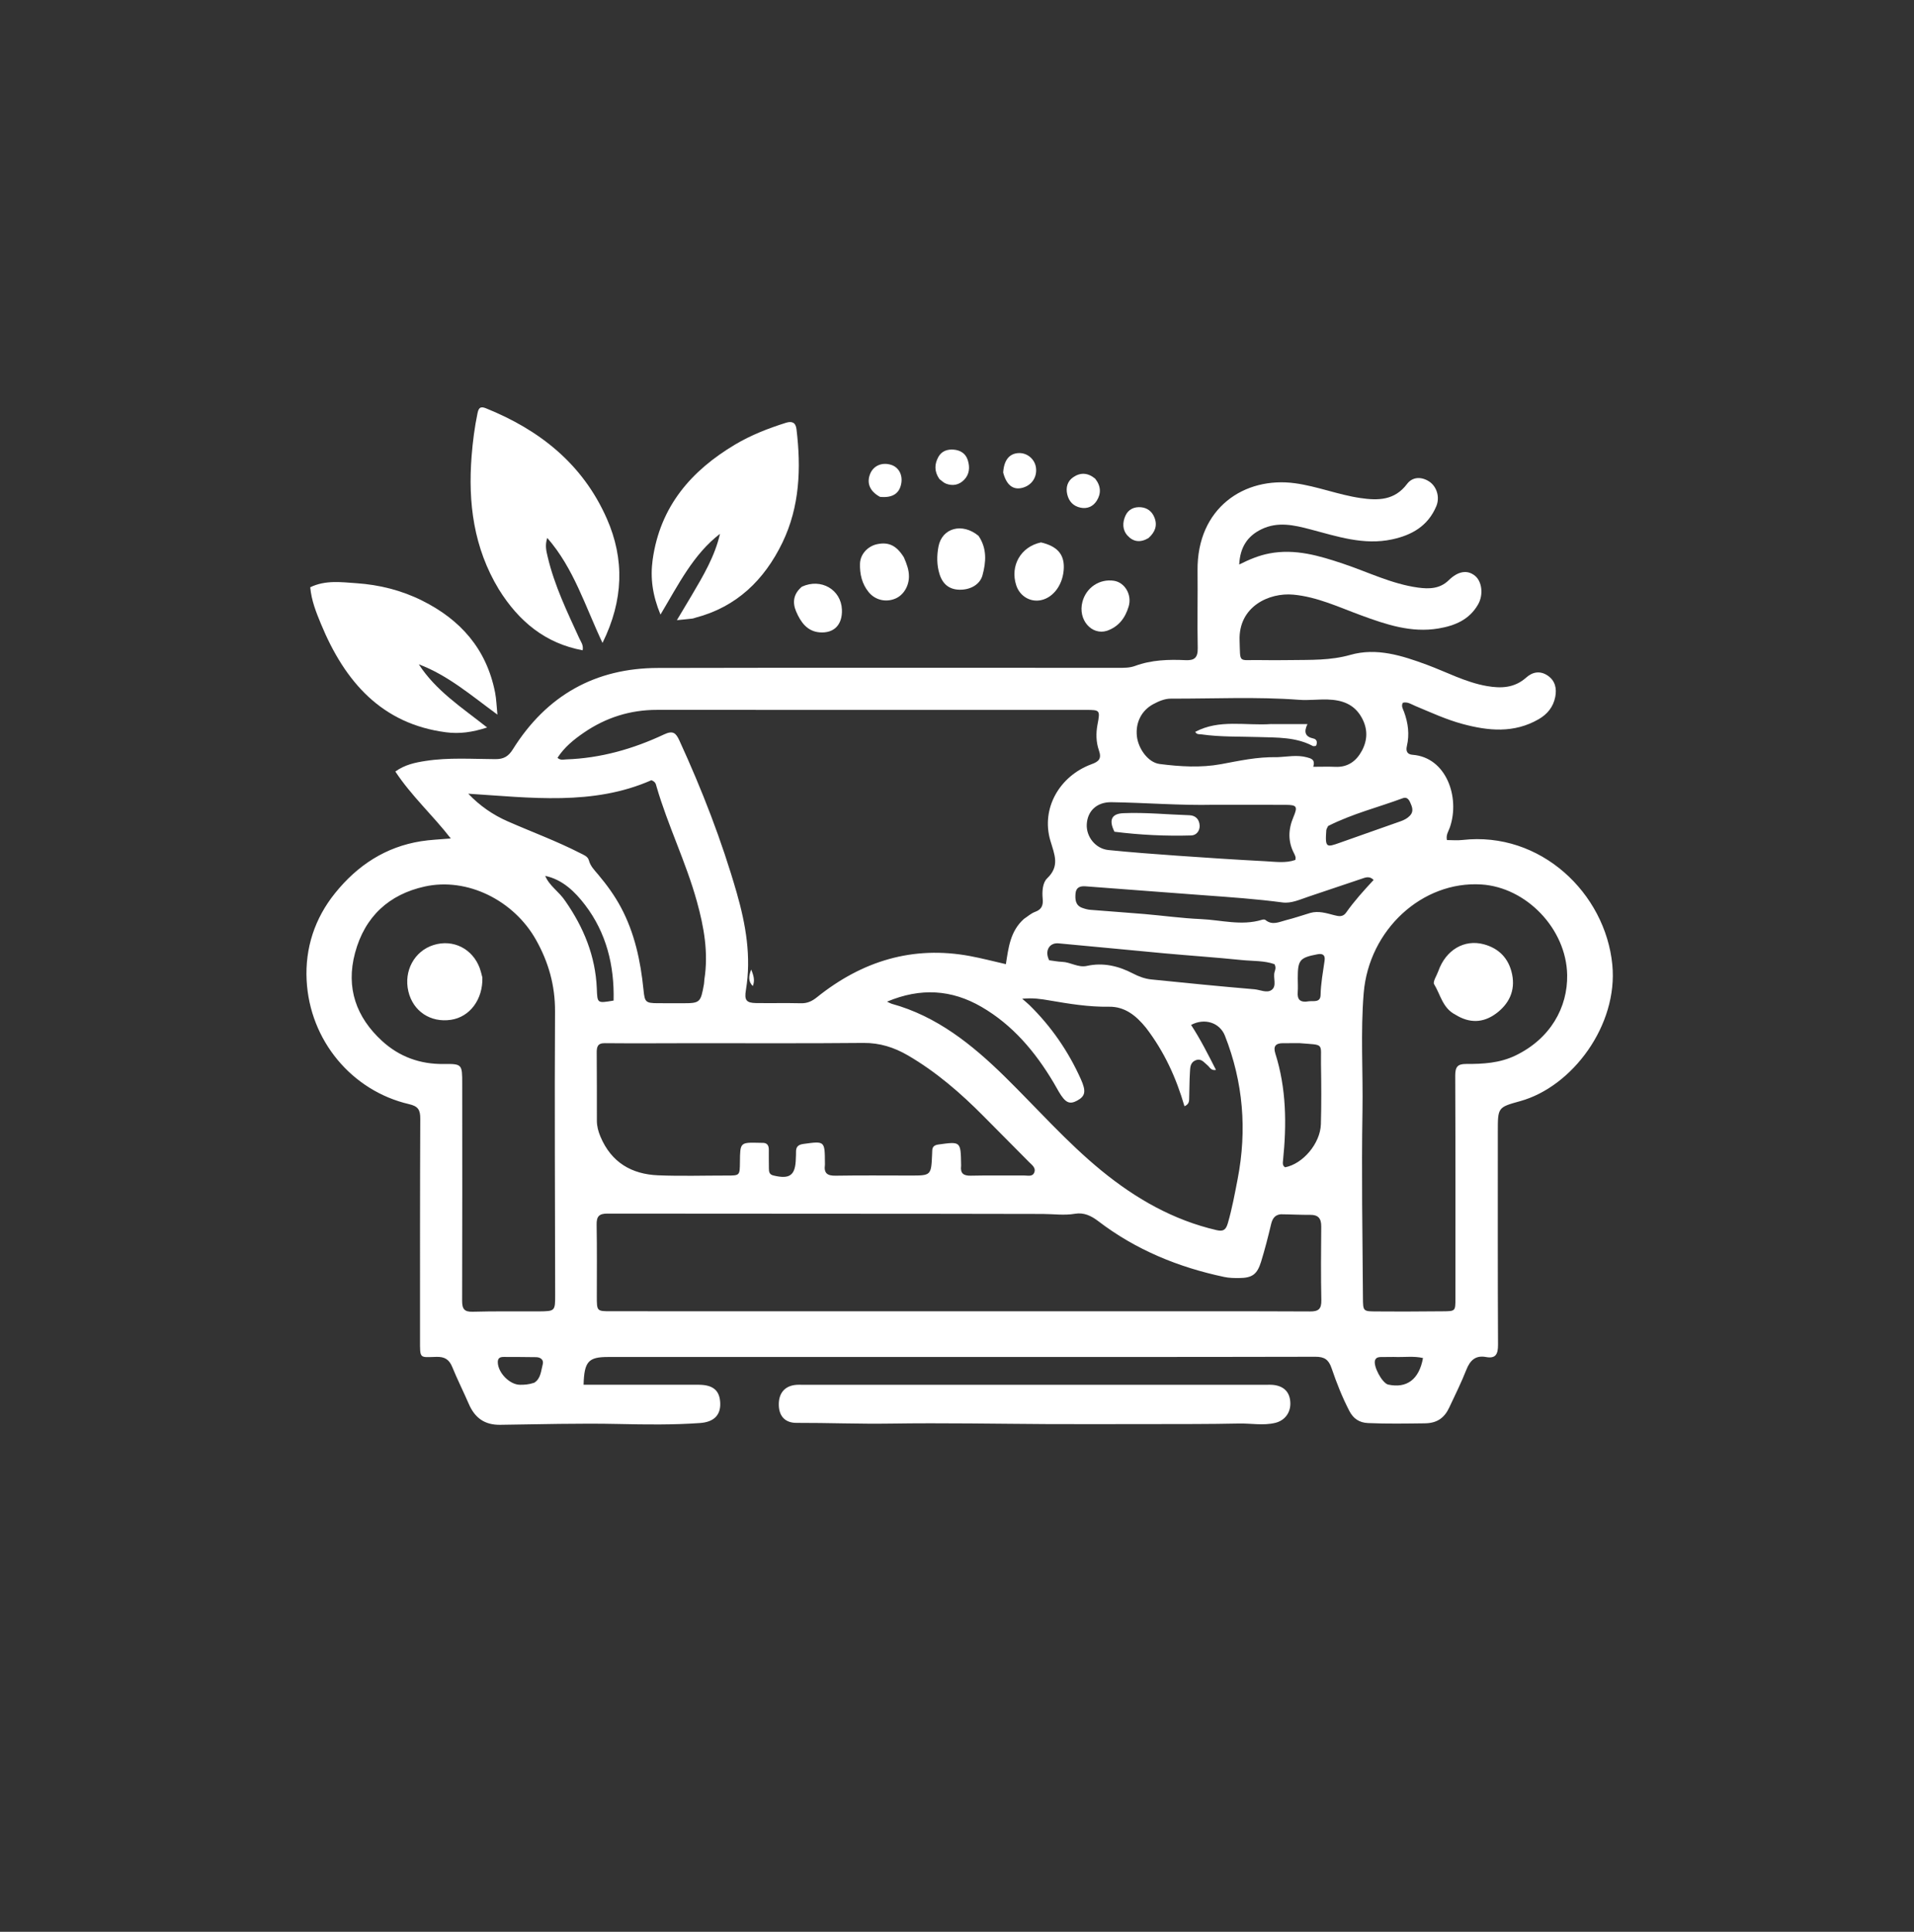 <svg width="110" height="111" viewBox="0 0 110 111" fill="none" xmlns="http://www.w3.org/2000/svg">
<rect x="0" y="0" width="110" height="111" fill="#333333" stroke="none"/>
<path d="M39.315 79.568C39.637 79.568 39.906 79.566 40.174 79.568C40.993 79.576 41.37 79.906 41.393 80.632C41.415 81.331 41.008 81.712 40.228 81.767C38.672 81.877 37.114 81.857 35.558 81.822C33.285 81.771 31.015 81.841 28.744 81.869C27.858 81.88 27.293 81.481 26.941 80.667C26.634 79.956 26.284 79.265 25.992 78.548C25.812 78.107 25.547 77.954 25.087 77.965C24.104 77.988 24.138 78.103 24.139 76.973C24.14 72.742 24.134 68.512 24.153 64.282C24.156 63.764 24.027 63.564 23.506 63.443C20.23 62.682 17.797 59.795 17.622 56.318C17.53 54.481 18.085 52.774 19.254 51.323C20.555 49.707 22.171 48.662 24.19 48.338C24.729 48.251 25.278 48.234 25.907 48.178C24.86 46.829 23.65 45.741 22.72 44.331C23.269 43.938 23.857 43.816 24.451 43.724C25.786 43.516 27.131 43.614 28.471 43.62C28.94 43.622 29.215 43.47 29.47 43.062C31.424 39.935 34.234 38.389 37.808 38.381C46.631 38.361 55.454 38.373 64.277 38.374C64.6 38.374 64.922 38.379 65.231 38.265C66.177 37.916 67.159 37.887 68.144 37.933C68.642 37.956 68.846 37.793 68.835 37.239C68.804 35.755 68.841 34.27 68.825 32.786C68.784 29.183 71.522 27.369 74.431 27.768C75.715 27.945 76.92 28.434 78.194 28.619C79.197 28.765 80.148 28.761 80.865 27.808C81.18 27.389 81.693 27.38 82.133 27.665C82.565 27.945 82.768 28.56 82.545 29.089C82.062 30.233 81.13 30.752 80.004 30.993C78.376 31.343 76.853 30.823 75.313 30.419C74.373 30.172 73.437 29.952 72.489 30.415C71.681 30.81 71.269 31.455 71.219 32.436C71.802 32.145 72.352 31.915 72.949 31.801C74.435 31.516 75.822 31.932 77.201 32.394C78.627 32.872 79.991 33.556 81.497 33.763C82.135 33.85 82.754 33.835 83.257 33.343C83.792 32.819 84.327 32.721 84.774 33.088C85.17 33.413 85.265 34.171 84.95 34.725C84.441 35.62 83.597 35.955 82.67 36.112C81.111 36.375 79.667 35.887 78.227 35.358C76.949 34.889 75.703 34.295 74.33 34.168C72.938 34.038 71.175 34.852 71.241 36.794C71.287 38.14 71.15 37.91 72.322 37.928C72.949 37.938 73.576 37.937 74.202 37.928C75.342 37.913 76.471 37.952 77.605 37.63C79.114 37.2 80.576 37.67 82.001 38.196C83.144 38.619 84.23 39.206 85.444 39.419C86.27 39.564 87.039 39.535 87.716 38.93C88.089 38.597 88.526 38.531 88.954 38.823C89.38 39.115 89.479 39.563 89.381 40.051C89.265 40.629 88.924 41.04 88.427 41.327C87.008 42.144 85.539 41.999 84.05 41.598C83.111 41.344 82.23 40.936 81.334 40.562C81.109 40.468 80.893 40.308 80.621 40.381C80.516 40.58 80.634 40.744 80.694 40.908C80.928 41.548 81.013 42.201 80.855 42.87C80.781 43.183 80.898 43.348 81.182 43.37C83.117 43.515 83.923 45.808 83.326 47.541C83.25 47.762 83.094 47.964 83.156 48.269C83.451 48.269 83.751 48.299 84.046 48.265C88.54 47.754 92.261 51.325 92.662 55.432C93 58.901 90.369 62.442 87.363 63.272C86.079 63.626 86.081 63.635 86.081 65.019C86.082 69.1 86.072 73.182 86.093 77.264C86.096 77.82 85.954 78.074 85.404 77.974C84.81 77.865 84.491 78.15 84.271 78.71C83.982 79.447 83.626 80.156 83.291 80.874C83.01 81.478 82.584 81.775 81.893 81.784C80.802 81.797 79.714 81.817 78.624 81.769C78.124 81.747 77.778 81.517 77.548 81.072C77.141 80.285 76.814 79.46 76.53 78.622C76.359 78.119 76.116 77.958 75.601 77.959C67.705 77.977 59.81 77.971 51.915 77.971C46.257 77.972 40.6 77.972 34.943 77.972C33.818 77.972 33.576 78.229 33.539 79.568C35.448 79.568 37.355 79.568 39.315 79.568ZM58.847 52.8C59.059 52.663 59.255 52.48 59.485 52.397C59.86 52.261 59.962 52.031 59.924 51.638C59.884 51.228 59.918 50.721 60.179 50.472C60.921 49.762 60.605 49.111 60.365 48.3C59.822 46.462 60.88 44.593 62.734 43.91C63.151 43.757 63.324 43.598 63.156 43.116C62.992 42.644 62.979 42.137 63.075 41.633C63.233 40.802 63.222 40.791 62.404 40.791C54.188 40.789 45.971 40.791 37.754 40.789C36.225 40.788 34.824 41.228 33.554 42.099C32.978 42.494 32.433 42.934 32.04 43.544C32.214 43.701 32.378 43.64 32.532 43.635C34.508 43.568 36.381 43.038 38.166 42.199C38.677 41.959 38.844 42.111 39.047 42.553C40.347 45.388 41.477 48.291 42.34 51.299C42.861 53.118 43.187 54.971 42.869 56.883C42.771 57.469 42.887 57.628 43.455 57.636C44.314 57.648 45.174 57.627 46.033 57.647C46.395 57.655 46.663 57.533 46.952 57.301C49.552 55.214 52.465 54.325 55.743 54.934C56.423 55.06 57.093 55.237 57.809 55.4C57.961 54.453 58.053 53.513 58.847 52.8ZM73.602 69.772C73.265 69.809 73.126 70.022 73.049 70.35C72.879 71.07 72.695 71.787 72.478 72.492C72.251 73.23 71.963 73.431 71.214 73.436C70.928 73.439 70.636 73.433 70.359 73.374C67.734 72.819 65.285 71.823 63.117 70.166C62.704 69.851 62.284 69.657 61.78 69.743C61.161 69.848 60.548 69.756 59.931 69.754C51.59 69.734 43.248 69.745 34.906 69.733C34.434 69.733 34.28 69.887 34.289 70.372C34.314 71.744 34.3 73.118 34.3 74.491C34.3 75.341 34.299 75.344 35.108 75.344C44.883 75.345 54.659 75.346 64.434 75.346C68.05 75.347 71.667 75.339 75.283 75.356C75.759 75.358 75.951 75.234 75.939 74.704C75.909 73.295 75.921 71.884 75.933 70.474C75.937 70.004 75.755 69.799 75.296 69.805C74.759 69.811 74.222 69.777 73.602 69.772ZM80.728 75.361C81.461 75.356 82.195 75.354 82.928 75.347C83.643 75.341 83.645 75.34 83.645 74.608C83.645 70.343 83.652 66.077 83.634 61.812C83.632 61.312 83.763 61.132 84.257 61.135C85.223 61.139 86.184 61.089 87.09 60.653C89.107 59.684 90.1 57.884 90.067 56.019C90.02 53.366 87.713 50.98 85.13 50.821C81.743 50.611 78.678 53.416 78.374 57.055C78.187 59.301 78.34 61.577 78.303 63.839C78.244 67.417 78.304 70.994 78.33 74.572C78.335 75.352 78.34 75.352 79.117 75.355C79.618 75.356 80.119 75.358 80.728 75.361ZM30.981 75.352C31.904 75.34 31.907 75.34 31.906 74.373C31.899 68.957 31.867 63.54 31.898 58.124C31.907 56.62 31.523 55.284 30.807 54.007C29.532 51.733 26.85 50.398 24.406 50.94C22.376 51.39 20.969 52.645 20.404 54.758C19.865 56.77 20.482 58.458 21.952 59.808C22.951 60.724 24.145 61.155 25.5 61.137C26.564 61.123 26.564 61.159 26.564 62.275C26.565 66.43 26.573 70.586 26.559 74.741C26.557 75.229 26.698 75.385 27.172 75.372C28.406 75.338 29.641 75.356 30.981 75.352ZM39.8 59.942C38.118 59.944 36.437 59.957 34.755 59.941C34.338 59.937 34.291 60.161 34.294 60.499C34.303 61.798 34.304 63.097 34.303 64.395C34.303 64.718 34.385 65.016 34.507 65.307C35.137 66.806 36.314 67.47 37.818 67.533C39.14 67.588 40.466 67.545 41.791 67.546C42.517 67.546 42.517 67.546 42.525 66.769C42.536 65.639 42.536 65.639 43.642 65.665C43.696 65.666 43.749 65.67 43.803 65.668C44.077 65.656 44.189 65.801 44.185 66.075C44.181 66.428 44.187 66.78 44.189 67.133C44.19 67.328 44.21 67.486 44.449 67.543C45.398 67.773 45.717 67.535 45.738 66.556C45.741 66.445 45.752 66.334 45.748 66.223C45.737 65.913 45.849 65.775 46.175 65.73C47.401 65.562 47.403 65.551 47.409 66.819C47.409 66.856 47.414 66.894 47.409 66.93C47.34 67.43 47.567 67.563 48.025 67.555C49.457 67.531 50.889 67.545 52.321 67.546C53.516 67.547 53.516 67.548 53.57 66.304C53.573 66.249 53.576 66.193 53.576 66.138C53.576 65.886 53.7 65.795 53.939 65.762C55.215 65.586 55.215 65.579 55.236 66.931C55.236 66.95 55.238 66.969 55.236 66.987C55.181 67.432 55.382 67.563 55.795 67.554C56.814 67.53 57.835 67.549 58.855 67.543C59.061 67.541 59.331 67.629 59.437 67.381C59.554 67.109 59.312 66.944 59.15 66.78C58.28 65.898 57.404 65.023 56.533 64.143C55.209 62.805 53.798 61.586 52.178 60.642C51.383 60.18 50.559 59.919 49.627 59.927C46.387 59.958 43.147 59.941 39.8 59.942ZM65.86 59.054C65.3 58.365 64.651 57.83 63.728 57.846C62.578 57.865 61.45 57.68 60.322 57.486C59.84 57.403 59.359 57.325 58.747 57.389C58.944 57.56 59.058 57.649 59.161 57.751C60.411 58.976 61.397 60.4 62.121 62.016C62.433 62.712 62.373 62.988 61.905 63.241C61.463 63.479 61.228 63.366 60.853 62.733C60.75 62.559 60.655 62.38 60.551 62.206C59.493 60.428 58.193 58.891 56.412 57.857C54.689 56.857 52.908 56.744 50.979 57.555C51.132 57.625 51.19 57.662 51.252 57.679C53.828 58.387 55.856 60.008 57.744 61.861C59.588 63.672 61.302 65.628 63.302 67.264C65.276 68.878 67.436 70.108 69.917 70.683C70.321 70.777 70.458 70.653 70.566 70.283C70.809 69.448 70.965 68.595 71.13 67.742C71.675 64.922 71.448 62.178 70.398 59.512C70.104 58.766 69.238 58.473 68.453 58.892C68.989 59.712 69.429 60.583 69.883 61.477C69.594 61.531 69.528 61.318 69.397 61.212C69.194 61.048 69.034 60.787 68.704 60.929C68.382 61.069 68.405 61.37 68.386 61.636C68.355 62.099 68.363 62.563 68.345 63.027C68.338 63.214 68.377 63.436 68.073 63.565C67.597 61.931 66.917 60.434 65.86 59.054ZM40.481 56.28C40.724 54.745 40.458 53.265 40.05 51.794C39.425 49.536 38.382 47.437 37.73 45.19C37.696 45.074 37.687 44.925 37.436 44.831C34.084 46.309 30.495 45.833 26.91 45.606C27.581 46.306 28.329 46.821 29.17 47.191C30.567 47.805 32 48.33 33.362 49.029C33.554 49.127 33.782 49.206 33.844 49.436C33.936 49.779 34.171 50.005 34.38 50.254C34.874 50.842 35.327 51.463 35.691 52.147C36.474 53.615 36.815 55.217 36.982 56.864C37.053 57.574 37.094 57.64 37.792 57.644C38.257 57.647 38.722 57.645 39.187 57.646C40.236 57.648 40.265 57.623 40.458 56.543C40.468 56.488 40.467 56.432 40.481 56.28ZM73.4 43.507C73.969 43.486 74.538 43.361 75.109 43.515C75.36 43.583 75.597 43.642 75.476 44.059C75.926 44.059 76.336 44.044 76.744 44.062C77.453 44.094 77.946 43.742 78.272 43.133C78.606 42.508 78.611 41.866 78.257 41.23C77.819 40.443 77.11 40.22 76.303 40.194C75.752 40.177 75.208 40.252 74.649 40.21C72.203 40.027 69.751 40.151 67.3 40.143C66.942 40.142 66.6 40.288 66.28 40.46C65.606 40.821 65.254 41.514 65.338 42.3C65.415 43.015 65.981 43.813 66.644 43.898C67.814 44.049 69.013 44.122 70.172 43.909C71.212 43.718 72.236 43.483 73.4 43.507ZM69.77 46.243C67.803 46.288 65.841 46.122 63.875 46.094C63.047 46.082 62.501 46.587 62.458 47.359C62.418 48.077 62.961 48.767 63.702 48.843C65.032 48.977 66.367 49.077 67.701 49.171C69.375 49.289 71.051 49.399 72.727 49.486C73.302 49.515 73.893 49.61 74.45 49.41C74.454 49.317 74.466 49.278 74.456 49.245C74.435 49.175 74.409 49.105 74.374 49.041C74.012 48.354 74.035 47.657 74.331 46.957C74.589 46.346 74.539 46.25 73.902 46.247C72.561 46.241 71.219 46.244 69.77 46.243ZM75.308 52.456C75.78 52.323 76.227 52.471 76.678 52.586C76.923 52.649 77.172 52.708 77.36 52.442C77.835 51.769 78.385 51.163 78.944 50.561C78.704 50.314 78.466 50.422 78.233 50.501C77.229 50.837 76.227 51.179 75.222 51.514C74.729 51.678 74.215 51.922 73.713 51.855C72.206 51.655 70.693 51.551 69.179 51.44C66.917 51.274 64.655 51.097 62.393 50.928C62.1 50.906 61.844 50.968 61.812 51.34C61.783 51.688 61.808 52.023 62.192 52.164C62.343 52.219 62.503 52.265 62.661 52.278C63.693 52.363 64.726 52.431 65.757 52.519C66.842 52.612 67.924 52.763 69.01 52.81C70.176 52.862 71.343 53.208 72.515 52.854C72.579 52.834 72.678 52.822 72.721 52.857C73.125 53.197 73.533 52.964 73.931 52.866C74.365 52.759 74.79 52.612 75.308 52.456ZM60.297 55.176C60.545 55.208 60.792 55.258 61.041 55.267C61.524 55.284 61.962 55.611 62.458 55.502C63.395 55.294 64.272 55.501 65.103 55.932C65.446 56.111 65.796 56.241 66.168 56.279C68.139 56.48 70.111 56.676 72.085 56.843C72.418 56.871 72.805 57.076 73.077 56.885C73.402 56.657 73.15 56.19 73.253 55.843C73.288 55.722 73.348 55.598 73.246 55.401C72.661 55.191 71.992 55.228 71.344 55.162C69.869 55.011 68.389 54.912 66.912 54.777C64.885 54.592 62.86 54.386 60.832 54.204C60.31 54.158 60.022 54.63 60.297 55.176ZM74.69 59.94C74.368 59.94 74.046 59.94 73.725 59.942C73.335 59.944 73.158 60.1 73.294 60.531C73.932 62.542 73.95 64.602 73.737 66.679C73.722 66.822 73.699 66.982 73.858 67.072C74.876 66.88 75.881 65.703 75.913 64.594C75.946 63.446 75.938 62.296 75.919 61.147C75.898 59.898 76.135 60.06 74.69 59.94ZM32.493 51.78C33.538 53.282 34.222 54.927 34.299 56.798C34.334 57.653 34.309 57.654 35.264 57.493C35.314 55.474 34.846 53.597 33.624 51.997C33.045 51.239 32.332 50.539 31.334 50.328C31.58 50.916 32.122 51.22 32.493 51.78ZM76.329 47.461C76.292 47.544 76.23 47.626 76.224 47.712C76.144 48.738 76.252 48.686 76.998 48.425C78.162 48.017 79.323 47.599 80.488 47.193C80.696 47.121 80.888 47.02 81.036 46.862C81.266 46.618 81.156 46.348 81.038 46.092C80.954 45.913 80.84 45.782 80.618 45.865C79.212 46.389 77.749 46.746 76.329 47.461ZM80.091 77.969C79.841 77.971 79.59 77.97 79.34 77.975C79.211 77.978 79.09 78.006 79.03 78.148C78.895 78.472 79.436 79.485 79.784 79.559C80.853 79.786 81.56 79.261 81.781 78.032C81.256 77.907 80.722 77.994 80.091 77.969ZM75.237 57.532C75.506 57.504 75.885 57.615 75.895 57.172C75.911 56.502 76.032 55.852 76.126 55.195C76.174 54.858 75.999 54.777 75.706 54.834C74.691 55.03 74.583 55.159 74.584 56.223C74.585 56.482 74.602 56.743 74.582 57C74.547 57.442 74.719 57.625 75.237 57.532ZM30.705 79.451C31.088 79.209 31.09 78.766 31.192 78.391C31.262 78.134 31.064 77.986 30.812 77.982C30.19 77.972 29.568 77.971 28.946 77.969C28.747 77.969 28.601 78.027 28.609 78.284C28.628 78.89 29.298 79.568 29.886 79.569C30.136 79.57 30.383 79.56 30.705 79.451Z" fill="white"/>
<path d="M28.665 33.858C27.225 31.477 26.891 28.897 27.105 26.194C27.17 25.363 27.277 24.541 27.447 23.726C27.517 23.393 27.649 23.348 27.932 23.462C30.991 24.698 33.48 26.638 34.873 29.796C35.9 32.124 35.84 34.487 34.627 36.942C33.629 34.836 32.983 32.661 31.451 30.908C31.309 31.341 31.399 31.674 31.478 32.005C31.867 33.655 32.6 35.162 33.296 36.685C33.385 36.879 33.54 37.056 33.486 37.366C31.357 36.97 29.826 35.727 28.665 33.858Z" fill="white"/>
<path d="M60.371 81.829C57.277 81.813 54.236 81.753 51.196 81.799C49.388 81.827 47.583 81.753 45.777 81.758C45.148 81.76 44.792 81.4 44.761 80.793C44.725 80.107 45.053 79.668 45.674 79.582C45.833 79.56 45.995 79.569 46.157 79.569C55.014 79.568 63.871 79.568 72.729 79.569C72.907 79.569 73.089 79.559 73.264 79.588C73.849 79.683 74.154 80.053 74.158 80.647C74.161 81.202 73.816 81.629 73.293 81.757C72.599 81.926 71.902 81.78 71.207 81.795C69.491 81.832 67.773 81.824 66.057 81.828C64.179 81.833 62.302 81.83 60.371 81.829Z" fill="white"/>
<path d="M39.758 34.2C40.429 33.063 41.081 31.962 41.379 30.673C39.848 31.848 38.997 33.576 37.959 35.314C37.5 34.21 37.365 33.203 37.508 32.168C37.937 29.084 39.739 27.038 42.244 25.545C43.162 24.998 44.15 24.614 45.163 24.295C45.508 24.186 45.728 24.267 45.775 24.66C46.046 26.902 45.963 29.112 44.97 31.171C43.923 33.34 42.319 34.873 39.994 35.486C39.925 35.504 39.857 35.536 39.787 35.544C39.527 35.575 39.265 35.598 38.902 35.634C39.207 35.124 39.472 34.679 39.758 34.2Z" fill="white"/>
<path d="M17.83 33.744C18.702 33.322 19.607 33.451 20.485 33.511C21.792 33.601 23.065 33.914 24.256 34.508C26.441 35.596 27.956 37.265 28.453 39.791C28.527 40.163 28.535 40.549 28.587 41.062C27.076 39.955 25.736 38.797 24.07 38.172C25.052 39.693 26.534 40.645 27.995 41.801C27.137 42.079 26.403 42.178 25.633 42.077C21.944 41.598 19.821 39.182 18.445 35.849C18.172 35.187 17.899 34.518 17.83 33.744Z" fill="white"/>
<path d="M56.239 30.791C56.735 31.528 56.67 32.299 56.465 33.055C56.318 33.593 55.763 33.898 55.143 33.885C54.562 33.873 54.181 33.575 53.997 32.991C53.832 32.468 53.836 31.924 53.936 31.402C54.141 30.332 55.306 30.016 56.239 30.791Z" fill="white"/>
<path d="M59.827 31.167C60.753 31.384 61.154 31.84 61.139 32.61C61.121 33.537 60.575 34.322 59.837 34.483C59.214 34.618 58.606 34.256 58.403 33.627C58.042 32.514 58.66 31.413 59.827 31.167Z" fill="white"/>
<path d="M51.95 32.031C52.113 32.408 52.242 32.752 52.239 33.131C52.234 33.697 51.914 34.209 51.443 34.401C50.906 34.62 50.3 34.48 49.93 34.032C49.539 33.558 49.404 32.979 49.425 32.38C49.444 31.832 49.884 31.382 50.402 31.27C51.069 31.127 51.527 31.343 51.95 32.031Z" fill="white"/>
<path d="M63.616 36.246C62.745 36.519 61.936 35.617 62.209 34.58C62.427 33.751 63.202 33.246 64.021 33.371C64.645 33.467 65.068 34.176 64.865 34.849C64.671 35.494 64.306 36.005 63.616 36.246Z" fill="white"/>
<path d="M46.084 33.712C47.188 33.202 48.338 33.881 48.386 35.025C48.422 35.888 47.939 36.4 47.109 36.335C46.392 36.278 46.02 35.755 45.756 35.139C45.531 34.612 45.597 34.125 46.084 33.712Z" fill="white"/>
<path d="M53.99 27.527C53.684 27.086 53.704 26.661 53.932 26.251C54.119 25.914 54.457 25.807 54.804 25.835C55.175 25.865 55.495 26.042 55.62 26.441C55.749 26.85 55.717 27.254 55.41 27.57C55.122 27.866 54.758 27.937 54.376 27.794C54.246 27.747 54.137 27.641 53.99 27.527Z" fill="white"/>
<path d="M57.654 27.15C57.7 26.423 58.022 26.046 58.566 26.033C59.052 26.022 59.48 26.394 59.54 26.881C59.611 27.445 59.264 27.925 58.701 28.043C58.2 28.147 57.835 27.852 57.654 27.15Z" fill="white"/>
<path d="M62.944 27.507C63.281 27.938 63.287 28.367 63.029 28.775C62.818 29.109 62.482 29.251 62.096 29.17C61.693 29.086 61.431 28.819 61.335 28.404C61.243 28.008 61.349 27.648 61.675 27.424C62.082 27.143 62.513 27.147 62.944 27.507Z" fill="white"/>
<path d="M50.575 28.55C49.987 28.233 49.795 27.756 50.008 27.228C50.197 26.757 50.693 26.544 51.215 26.71C51.643 26.846 51.879 27.268 51.8 27.757C51.704 28.351 51.304 28.622 50.575 28.55Z" fill="white"/>
<path d="M66.004 30.918C65.537 31.194 65.128 31.138 64.798 30.773C64.497 30.44 64.507 30.012 64.683 29.627C64.85 29.261 65.19 29.11 65.579 29.147C65.947 29.182 66.216 29.395 66.352 29.749C66.528 30.204 66.38 30.581 66.004 30.918Z" fill="white"/>
<path d="M43.264 56.659C43.003 56.396 43.018 56.113 43.171 55.709C43.325 56.079 43.389 56.356 43.264 56.659Z" fill="white"/>
<path d="M83.637 58.299C82.91 57.928 82.784 57.144 82.42 56.552C82.334 56.411 82.573 56.053 82.664 55.796C83.094 54.579 84.156 53.959 85.273 54.257C86.155 54.493 86.715 55.079 86.902 55.98C87.099 56.929 86.719 57.694 85.976 58.24C85.24 58.781 84.456 58.81 83.637 58.299Z" fill="white"/>
<path d="M27.723 56.166C27.757 57.436 26.994 58.438 25.915 58.598C24.738 58.772 23.737 58.104 23.469 56.964C23.193 55.79 23.816 54.644 24.918 54.3C26.044 53.948 27.165 54.512 27.576 55.642C27.632 55.797 27.668 55.96 27.723 56.166Z" fill="white"/>
<path d="M73.047 41.605C73.759 41.606 74.418 41.606 75.142 41.606C74.912 42.075 75.023 42.337 75.486 42.436C75.659 42.472 75.739 42.632 75.633 42.857C75.579 42.86 75.499 42.892 75.448 42.865C74.471 42.345 73.404 42.385 72.356 42.351C71.249 42.315 70.14 42.354 69.039 42.196C68.922 42.179 68.783 42.22 68.691 42.053C70.074 41.317 71.558 41.704 73.047 41.605Z" fill="white"/>
<path d="M64.051 47.792C63.706 47.113 63.892 46.755 64.553 46.726C65.823 46.671 67.088 46.803 68.355 46.843C68.719 46.854 68.928 47.089 68.945 47.436C68.96 47.742 68.756 47.997 68.462 48.005C67 48.048 65.541 47.978 64.051 47.792Z" fill="white"/>
</svg>
